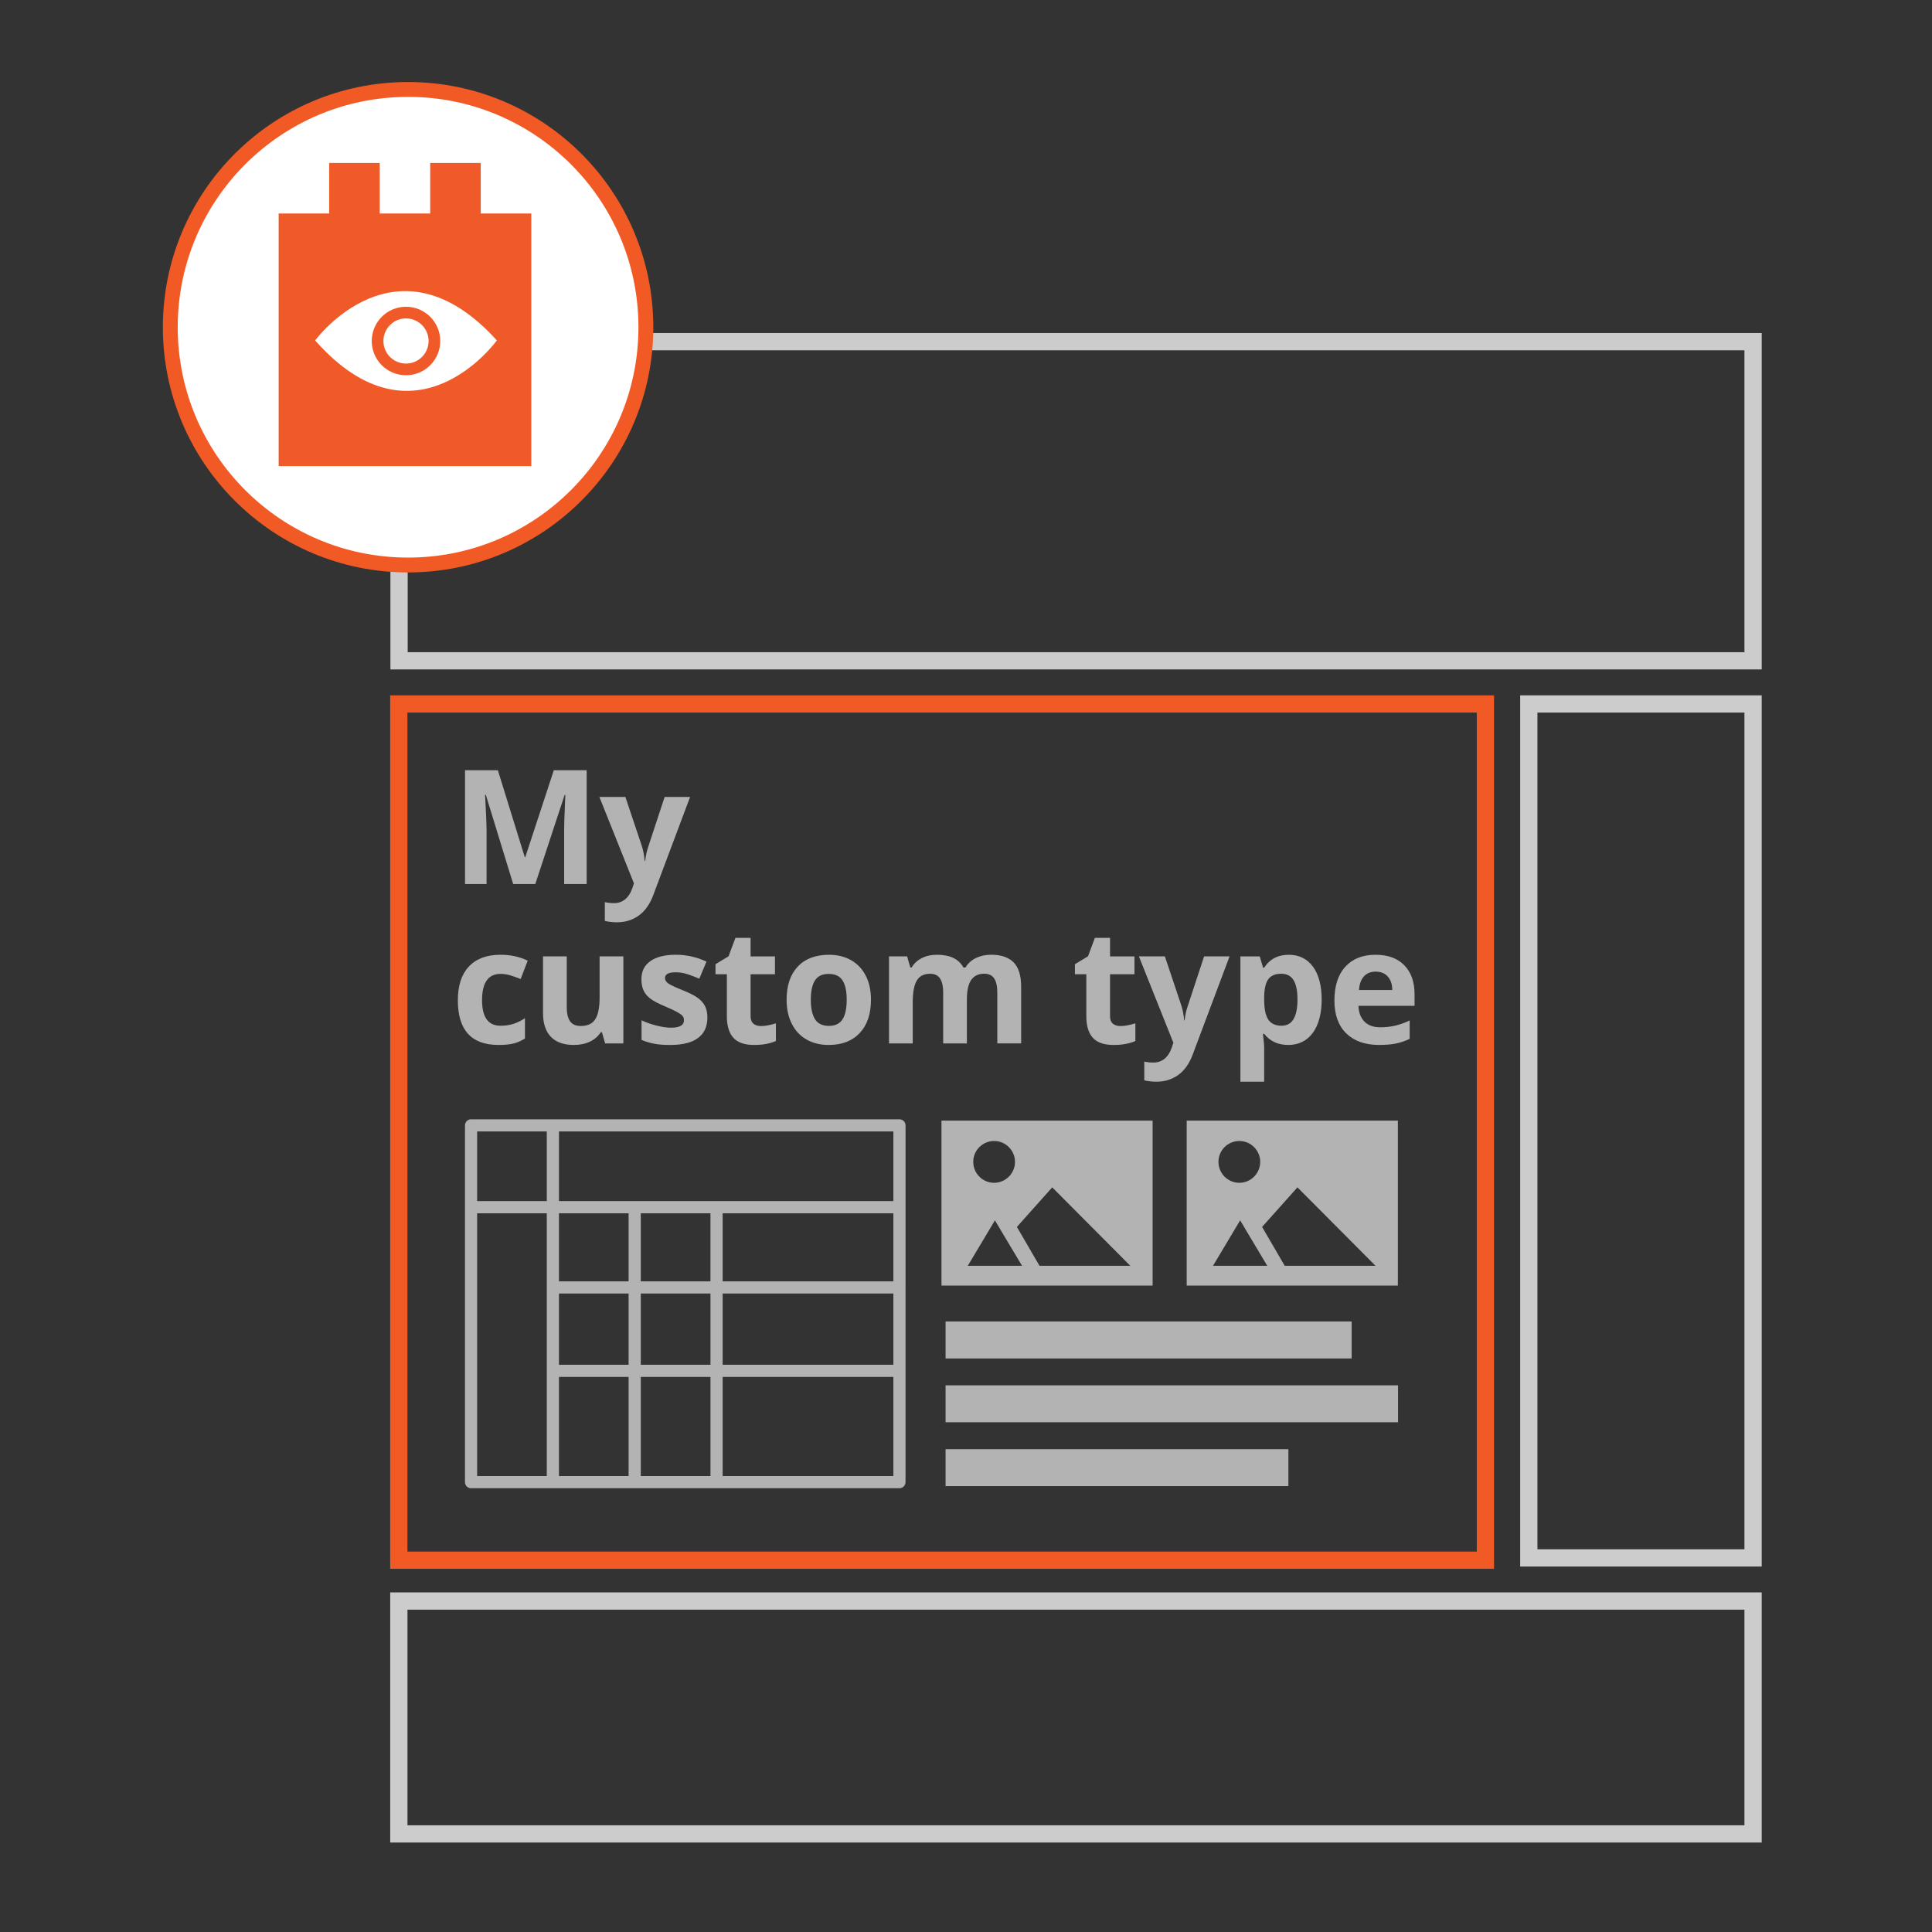 <?xml version="1.0" encoding="utf-8"?>
<!-- Generator: Adobe Illustrator 16.0.0, SVG Export Plug-In . SVG Version: 6.00 Build 0)  -->
<!DOCTYPE svg PUBLIC "-//W3C//DTD SVG 1.1 Tiny//EN" "http://www.w3.org/Graphics/SVG/1.1/DTD/svg11-tiny.dtd">
<svg version="1.1" baseProfile="tiny" id="Layer_1" xmlns="http://www.w3.org/2000/svg" xmlns:xlink="http://www.w3.org/1999/xlink"
	 x="0px" y="0px" width="130px" height="130px" viewBox="0 0 130 130" xml:space="preserve">
<rect x="0" y="0" width="130" height="130" fill="#333333" stroke="none"/>
<g>
	<polygon fill="#CCCCCC" points="117.96,44.465 117.96,43.885 27.433,43.885 27.433,23.57 117.38,23.57 117.38,44.465 
		117.96,44.465 117.96,43.885 117.96,44.465 118.541,44.465 118.541,22.41 26.271,22.41 26.271,45.045 118.541,45.045 
		118.541,44.465 	"/>
	<polygon fill="#CCCCCC" points="117.96,123.4 117.96,122.82 27.418,122.82 27.418,108.311 117.38,108.311 117.38,123.4 
		117.96,123.4 117.96,122.82 117.96,123.4 118.541,123.4 118.541,107.148 26.257,107.148 26.257,123.98 118.541,123.98 
		118.541,123.4 	"/>
	<polygon fill="#CCCCCC" points="102.869,104.828 103.451,104.828 103.451,47.947 117.38,47.947 117.38,104.248 102.869,104.248 
		102.869,104.828 103.451,104.828 102.869,104.828 102.869,105.408 118.541,105.408 118.541,46.789 102.289,46.789 102.289,105.408 
		102.869,105.408 	"/>
	<polygon fill="#F15A24" points="26.834,104.982 26.834,105.562 100.531,105.562 100.531,46.789 26.254,46.789 26.254,105.562 
		26.834,105.562 26.834,104.982 27.415,104.982 27.415,47.947 99.371,47.947 99.371,104.402 26.834,104.402 26.834,104.982 
		27.415,104.982 	"/>
	<g>
		<rect x="30.326" y="51.332" fill="none" width="69.984" height="27.35"/>
		<path fill="#B3B3B3" d="M34.531,59.483l-1.844-6.007H32.64c0.066,1.222,0.1,2.037,0.1,2.445v3.562h-1.45v-7.656h2.21l1.812,5.854
			h0.031l1.922-5.854h2.21v7.656h-1.514v-3.624c0-0.171,0.002-0.368,0.008-0.592c0.006-0.224,0.029-0.817,0.071-1.78h-0.047
			l-1.974,5.996H34.531z"/>
		<path fill="#B3B3B3" d="M40.332,53.627h1.749l1.105,3.295c0.095,0.286,0.159,0.625,0.194,1.016h0.032
			c0.038-0.359,0.113-0.698,0.225-1.016l1.084-3.295h1.712l-2.477,6.604c-0.227,0.61-0.551,1.068-0.971,1.372
			c-0.421,0.304-0.913,0.456-1.475,0.456c-0.276,0-0.546-0.03-0.812-0.09v-1.267c0.192,0.045,0.401,0.067,0.628,0.067
			c0.283,0,0.53-0.086,0.741-0.259c0.211-0.173,0.376-0.434,0.495-0.783l0.094-0.288L40.332,53.627z"/>
		<path fill="#B3B3B3" d="M33.542,70.312c-1.823,0-2.734-1-2.734-3c0-0.996,0.248-1.754,0.744-2.28
			c0.496-0.525,1.206-0.788,2.131-0.788c0.677,0,1.285,0.133,1.823,0.397l-0.472,1.236c-0.251-0.102-0.485-0.186-0.702-0.249
			s-0.433-0.097-0.649-0.097c-0.831,0-1.247,0.589-1.247,1.771c0,1.146,0.416,1.718,1.247,1.718c0.307,0,0.592-0.041,0.854-0.123
			c0.262-0.082,0.524-0.211,0.786-0.386v1.367c-0.258,0.164-0.519,0.277-0.783,0.34C34.276,70.281,33.943,70.312,33.542,70.312z"/>
		<path fill="#B3B3B3" d="M40.719,70.209l-0.215-0.75H40.42c-0.171,0.273-0.414,0.482-0.728,0.631
			c-0.314,0.149-0.672,0.223-1.074,0.223c-0.688,0-1.207-0.184-1.556-0.553c-0.349-0.367-0.523-0.896-0.523-1.588v-3.819h1.597v3.42
			c0,0.422,0.075,0.735,0.225,0.951c0.15,0.211,0.39,0.313,0.718,0.313c0.447,0,0.77-0.147,0.969-0.447
			c0.199-0.299,0.298-0.795,0.298-1.483v-2.754h1.598v5.856H40.719z"/>
		<path fill="#B3B3B3" d="M47.598,68.471c0,0.6-0.208,1.057-0.626,1.371c-0.417,0.314-1.041,0.471-1.872,0.471
			c-0.426,0-0.789-0.024-1.089-0.086c-0.3-0.057-0.582-0.143-0.843-0.254v-1.32c0.297,0.144,0.631,0.261,1.003,0.354
			c0.372,0.097,0.699,0.144,0.982,0.144c0.58,0,0.87-0.166,0.87-0.502c0-0.125-0.039-0.229-0.115-0.31
			c-0.077-0.078-0.209-0.168-0.398-0.271c-0.189-0.1-0.44-0.215-0.754-0.348c-0.45-0.188-0.781-0.363-0.992-0.521
			c-0.211-0.16-0.365-0.349-0.461-0.556c-0.096-0.207-0.144-0.463-0.144-0.767c0-0.521,0.202-0.923,0.605-1.207
			c0.403-0.285,0.975-0.427,1.715-0.427c0.706,0,1.392,0.153,2.058,0.461l-0.481,1.15c-0.293-0.125-0.567-0.229-0.822-0.311
			s-0.515-0.12-0.78-0.12c-0.472,0-0.707,0.13-0.707,0.384c0,0.145,0.076,0.268,0.228,0.373c0.152,0.104,0.484,0.26,0.998,0.465
			c0.458,0.187,0.793,0.357,1.006,0.521s0.37,0.347,0.471,0.556C47.551,67.932,47.598,68.18,47.598,68.471z"/>
		<path fill="#B3B3B3" d="M51.204,69.041c0.279,0,0.614-0.061,1.005-0.184v1.188c-0.398,0.18-0.887,0.268-1.466,0.268
			c-0.639,0-1.104-0.16-1.396-0.483c-0.292-0.322-0.438-0.808-0.438-1.453v-2.823h-0.765v-0.675l0.88-0.534l0.461-1.236h1.021v1.246
			h1.64v1.199h-1.64v2.823c0,0.228,0.064,0.396,0.191,0.504C50.826,68.986,50.995,69.041,51.204,69.041z"/>
		<path fill="#B3B3B3" d="M58.606,67.27c0,0.953-0.251,1.699-0.754,2.236c-0.503,0.539-1.203,0.807-2.1,0.807
			c-0.562,0-1.058-0.123-1.487-0.369c-0.43-0.243-0.759-0.6-0.99-1.061s-0.346-0.998-0.346-1.613c0-0.955,0.25-1.699,0.749-2.229
			c0.499-0.531,1.201-0.796,2.105-0.796c0.562,0,1.058,0.122,1.487,0.366c0.43,0.244,0.76,0.596,0.99,1.053
			C58.491,66.119,58.606,66.656,58.606,67.27z M54.558,67.27c0,0.58,0.095,1.021,0.286,1.316c0.19,0.295,0.5,0.443,0.93,0.443
			c0.426,0,0.732-0.146,0.919-0.441s0.28-0.734,0.28-1.318c0-0.578-0.094-1.014-0.283-1.303c-0.188-0.29-0.498-0.435-0.927-0.435
			c-0.426,0-0.733,0.144-0.921,0.432C54.653,66.252,54.558,66.688,54.558,67.27z"/>
		<path fill="#B3B3B3" d="M65.062,70.209h-1.598v-3.42c0-0.422-0.071-0.74-0.212-0.951c-0.142-0.212-0.364-0.316-0.668-0.316
			c-0.408,0-0.705,0.149-0.89,0.449c-0.185,0.301-0.278,0.795-0.278,1.482v2.756h-1.597v-5.856h1.22l0.215,0.749h0.089
			c0.157-0.269,0.384-0.479,0.681-0.631c0.296-0.152,0.637-0.228,1.021-0.228c0.876,0,1.47,0.286,1.781,0.858h0.141
			c0.157-0.272,0.389-0.483,0.694-0.634c0.305-0.149,0.649-0.225,1.034-0.225c0.662,0,1.164,0.17,1.506,0.511
			c0.34,0.34,0.51,0.886,0.51,1.636v3.818h-1.604v-3.42c0-0.422-0.07-0.74-0.211-0.951c-0.145-0.212-0.364-0.316-0.668-0.316
			c-0.394,0-0.686,0.142-0.877,0.418c-0.194,0.279-0.291,0.725-0.291,1.33v2.941H65.062z"/>
		<path fill="#B3B3B3" d="M75.391,69.041c0.278,0,0.613-0.061,1.006-0.184v1.188c-0.396,0.18-0.888,0.268-1.467,0.268
			c-0.64,0-1.104-0.16-1.396-0.483c-0.292-0.322-0.438-0.808-0.438-1.453v-2.823H72.33v-0.675l0.88-0.534l0.461-1.236h1.021v1.246
			h1.644v1.199h-1.644v2.823c0,0.228,0.064,0.396,0.191,0.504C75.012,68.986,75.182,69.041,75.391,69.041z"/>
		<path fill="#B3B3B3" d="M76.634,64.353h1.748l1.104,3.295c0.096,0.285,0.16,0.625,0.193,1.016h0.03
			c0.038-0.359,0.113-0.699,0.228-1.016l1.084-3.295h1.713l-2.479,6.604c-0.228,0.611-0.551,1.068-0.971,1.373
			c-0.421,0.303-0.912,0.455-1.476,0.455c-0.274,0-0.548-0.029-0.812-0.09V71.43c0.189,0.045,0.398,0.066,0.628,0.066
			c0.283,0,0.528-0.086,0.742-0.258c0.211-0.174,0.375-0.434,0.491-0.783l0.097-0.289L76.634,64.353z"/>
		<path fill="#B3B3B3" d="M86.682,70.312c-0.688,0-1.228-0.248-1.619-0.748H84.98c0.055,0.486,0.082,0.771,0.082,0.849v2.373h-1.599
			v-8.432h1.302l0.225,0.76h0.072c0.375-0.579,0.928-0.869,1.66-0.869c0.689,0,1.231,0.267,1.625,0.801
			c0.391,0.534,0.586,1.276,0.586,2.226c0,0.625-0.095,1.168-0.274,1.629c-0.185,0.461-0.444,0.812-0.783,1.055
			C87.536,70.193,87.139,70.312,86.682,70.312z M86.21,65.521c-0.396,0-0.685,0.121-0.864,0.361
			c-0.182,0.244-0.275,0.646-0.283,1.203v0.172c0,0.631,0.097,1.078,0.28,1.354c0.188,0.271,0.482,0.408,0.888,0.408
			c0.719,0,1.074-0.59,1.074-1.771c0-0.576-0.089-1.008-0.265-1.296C86.863,65.666,86.587,65.521,86.21,65.521z"/>
		<path fill="#B3B3B3" d="M92.796,70.312c-0.942,0-1.68-0.262-2.211-0.778c-0.53-0.521-0.795-1.259-0.795-2.211
			c0-0.98,0.244-1.739,0.735-2.275c0.49-0.536,1.168-0.804,2.033-0.804c0.828,0,1.474,0.235,1.934,0.707
			c0.461,0.471,0.691,1.122,0.691,1.954v0.774h-3.776c0.018,0.451,0.151,0.807,0.403,1.062c0.252,0.254,0.604,0.383,1.058,0.383
			c0.354,0,0.688-0.037,1.001-0.108c0.314-0.072,0.643-0.189,0.984-0.353V69.9c-0.279,0.139-0.578,0.242-0.896,0.311
			C93.641,70.279,93.253,70.312,92.796,70.312z M92.57,65.379c-0.34,0-0.604,0.107-0.797,0.322c-0.191,0.215-0.303,0.519-0.33,0.914
			h2.242c-0.01-0.396-0.11-0.699-0.312-0.914C93.178,65.487,92.909,65.379,92.57,65.379z"/>
	</g>
	<g>
		<circle fill="#FFFFFF" stroke="#F15A24" stroke-miterlimit="10" cx="27.459" cy="22.019" r="16"/>
		<g>
			<path fill="#F05A29" d="M32.348,14.365v-3.401h-3.401v3.401H25.55v-3.401h-3.401v3.401H18.75v16.998h17V14.365H32.348z
				 M21.205,22.906c0,0,5.483-7.463,12.227,0C33.432,22.906,27.948,30.545,21.205,22.906z"/>
			<path fill="#F05A29" d="M27.317,20.641c-1.271,0-2.303,1.033-2.303,2.306c0,1.27,1.031,2.303,2.303,2.303
				c1.274,0,2.306-1.033,2.306-2.303C29.623,21.674,28.592,20.641,27.317,20.641z M27.317,24.464c-0.837,0-1.518-0.681-1.518-1.518
				c0-0.841,0.681-1.521,1.518-1.521c0.84,0,1.521,0.68,1.521,1.521C28.838,23.784,28.157,24.464,27.317,24.464z"/>
		</g>
	</g>
	<path fill="#B3B3B3" d="M63.35,75.404v11.098h14.207V75.404H63.35z M66.893,76.775c0.773,0,1.404,0.633,1.404,1.406
		c0,0.772-0.631,1.407-1.404,1.407c-0.779,0-1.406-0.635-1.406-1.407C65.486,77.408,66.113,76.775,66.893,76.775z M65.12,85.172
		l1.827-3.059l0.578,0.975l1.246,2.084H65.12z M69.945,85.172l-1.521-2.615l2.378-2.662l5.253,5.277H69.945z"/>
	<path fill="#B3B3B3" d="M79.85,75.404v11.098h14.209V75.404H79.85z M83.393,76.775c0.773,0,1.404,0.633,1.404,1.406
		c0,0.772-0.631,1.407-1.404,1.407c-0.779,0-1.406-0.635-1.406-1.407C81.986,77.408,82.613,76.775,83.393,76.775z M81.621,85.172
		l1.826-3.059l0.578,0.975l1.246,2.084H81.621z M86.445,85.172l-1.521-2.615l2.378-2.662l5.253,5.277H86.445z"/>
	<path fill="#B3B3B3" d="M60.932,86.625v-10.9c0-0.225-0.184-0.41-0.41-0.41H31.696c-0.227,0-0.409,0.188-0.409,0.41V99.73
		c0,0.225,0.183,0.41,0.409,0.41h28.825c0.227,0,0.41-0.188,0.41-0.41V86.633c0,0,0.002-0.002,0.002-0.004L60.932,86.625z
		 M47.805,86.219h-4.688v-4.578h4.688V86.219z M60.113,86.219H48.625v-4.578h11.488V86.219z M42.298,86.219h-4.687v-4.578h4.687
		V86.219z M37.611,87.039h4.687v4.793h-4.687V87.039z M37.611,92.65h4.687v6.67h-4.687V92.65z M43.118,92.65h4.688v6.67h-4.688
		V92.65z M43.118,87.039h4.688v4.793h-4.688V87.039z M48.625,87.039h11.488v4.793H48.625V87.039z M60.113,80.82H37.612v-4.688
		h22.501V80.82z M36.792,80.82h-4.686v-4.688h4.686V80.82z M32.106,81.641h4.686v17.68h-4.686V81.641z M48.625,92.65h11.488v6.67
		H48.625V92.65z"/>
	<rect x="63.625" y="88.92" fill="#B3B3B3" width="27.324" height="2.488"/>
	<rect x="63.625" y="93.215" fill="#B3B3B3" width="30.445" height="2.486"/>
	<rect x="63.625" y="97.512" fill="#B3B3B3" width="23.068" height="2.486"/>
</g>
</svg>
